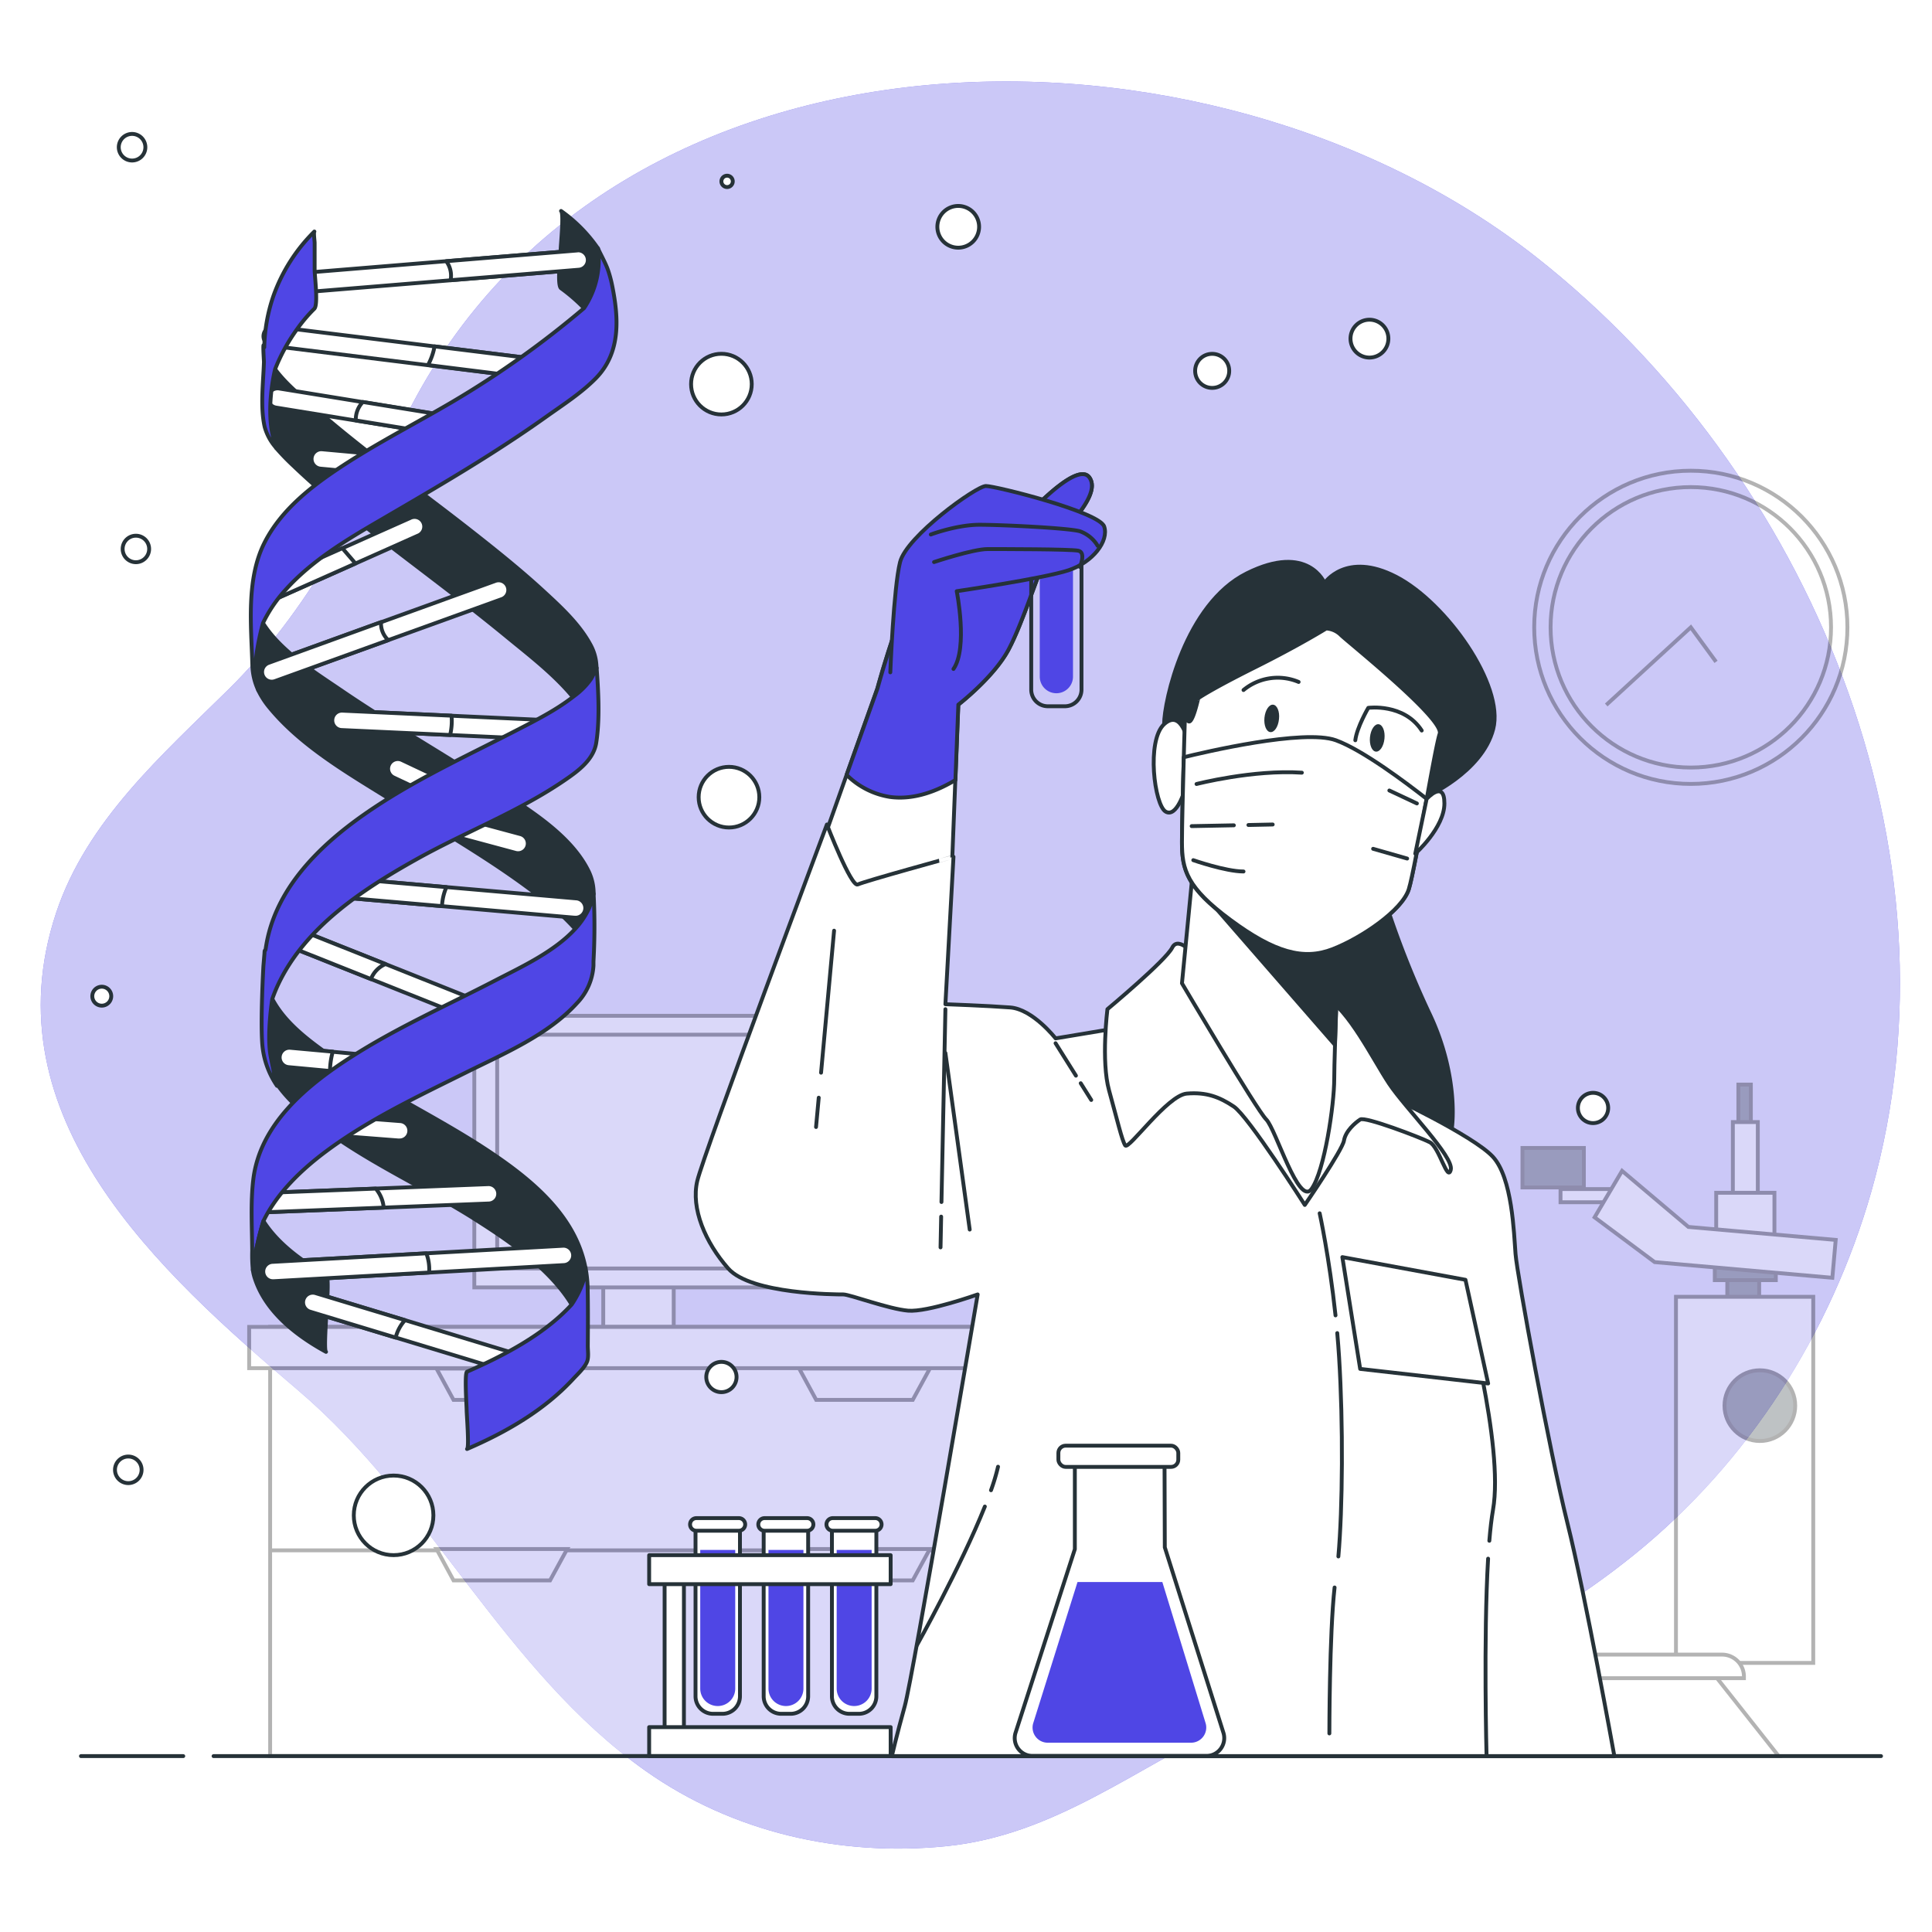 <svg class="animated" id="freepik_stories-dna" xmlns="http://www.w3.org/2000/svg" viewBox="0 0 500 500" version="1.1" xmlns:xlink="http://www.w3.org/1999/xlink" xmlns:svgjs="http://svgjs.com/svgjs"><style>svg#freepik_stories-dna:not(.animated) .animable {opacity: 0;}svg#freepik_stories-dna.animated #freepik--background-simple--inject-10 {animation: 1s 1 forwards cubic-bezier(.36,-0.01,.5,1.38) slideDown,1.5s Infinite  linear floating;animation-delay: 0s,1s;}svg#freepik_stories-dna.animated #freepik--Character--inject-10 {animation: 1s 1 forwards cubic-bezier(.36,-0.01,.5,1.38) fadeIn;animation-delay: 0s;}svg#freepik_stories-dna.animated #freepik--DNA--inject-10 {animation: 1s 1 forwards cubic-bezier(.36,-0.01,.5,1.38) slideLeft,1.5s Infinite  linear floating;animation-delay: 0s,1s;}            @keyframes slideDown {                0% {                    opacity: 0;                    transform: translateY(-30px);                }                100% {                    opacity: 1;                    transform: translateY(0);                }            }                    @keyframes floating {                0% {                    opacity: 1;                    transform: translateY(0px);                }                50% {                    transform: translateY(-10px);                }                100% {                    opacity: 1;                    transform: translateY(0px);                }            }                    @keyframes fadeIn {                0% {                    opacity: 0;                }                100% {                    opacity: 1;                }            }                    @keyframes slideLeft {                0% {                    opacity: 0;                    transform: translateX(-30px);                }                100% {                    opacity: 1;                    transform: translateX(0);                }            }        </style><g id="freepik--background-simple--inject-10" class="animable" style="transform-origin: 251.126px 249.75px;"><path d="M397.44,66.43C312.81-.07,158.85,1,105.42,107.06c-12.75,25.31-25.69,51-46.09,71.16-17.33,17.12-36.87,34.17-44.8,58-17.61,53,26.74,93.08,62.64,123.61,34.09,29,53.37,72.68,89.9,98.47,22.58,15.95,50.42,22.23,77.73,19.5,28-2.79,49-20.17,73.69-31.8,18.72-8.83,38.45-10.93,57.88-17,16.61-5.22,32.92-15.65,46.48-26.59,29.64-23.92,51-57.49,61.44-94C509.34,220.43,468.58,122.34,397.44,66.43Z" style="fill: #4F46E5; transform-origin: 251.126px 249.75px;" id="elvjo0bpvaxg8" class="animable"></path><g id="eluizl3q9re9"><path d="M397.44,66.43C312.81-.07,158.85,1,105.42,107.06c-12.75,25.31-25.69,51-46.09,71.16-17.33,17.12-36.87,34.17-44.8,58-17.61,53,26.74,93.08,62.64,123.61,34.09,29,53.37,72.68,89.9,98.47,22.58,15.95,50.42,22.23,77.73,19.5,28-2.79,49-20.17,73.69-31.8,18.72-8.83,38.45-10.93,57.88-17,16.61-5.22,32.92-15.65,46.48-26.59,29.64-23.92,51-57.49,61.44-94C509.34,220.43,468.58,122.34,397.44,66.43Z" style="fill: rgb(255, 255, 255); opacity: 0.7; transform-origin: 251.126px 249.75px;" class="animable" id="elhuvmide0f4b"></path></g></g><g id="freepik--Clock--inject-10" class="animable" style="transform-origin: 437.58px 162.35px;"><g id="eljt3z45vrbbm"><g style="opacity: 0.3; transform-origin: 437.58px 162.35px;" class="animable" id="elof01bg0z07"><g id="elala7k1ulwi"><circle cx="437.58" cy="162.35" r="40.53" style="fill: none; stroke: rgb(0, 0, 0); stroke-miterlimit: 10; transform-origin: 437.58px 162.35px; transform: rotate(-45deg);" class="animable" id="el8t75fzn45d7"></circle></g><g id="elyaz3fsr7eb"><circle cx="437.58" cy="162.35" r="36.29" style="fill: none; stroke: rgb(0, 0, 0); stroke-miterlimit: 10; transform-origin: 437.58px 162.35px; transform: rotate(-45deg);" class="animable" id="elcxrfs2aiwbc"></circle></g><polyline points="444.11 171.28 437.58 162.35 415.69 182.45" style="fill: none; stroke: rgb(0, 0, 0); stroke-miterlimit: 10; transform-origin: 429.9px 172.4px;" id="el2iuzqv5c5sb" class="animable"></polyline></g></g></g><g id="freepik--Device--inject-10" class="animable" style="transform-origin: 209.945px 358.67px;"><g id="elmjgbdjatwhc"><g style="opacity: 0.3; transform-origin: 209.945px 358.67px;" class="animable" id="elvdmcy3q1g2g"><rect x="156.12" y="290.02" width="18.24" height="55.61" style="fill: rgb(255, 255, 255); stroke: rgb(0, 0, 0); stroke-miterlimit: 10; transform-origin: 165.24px 317.825px;" id="elhgylxiwphhu" class="animable"></rect><rect x="122.75" y="262.89" width="84.97" height="70.29" style="fill: rgb(255, 255, 255); stroke: rgb(0, 0, 0); stroke-miterlimit: 10; transform-origin: 165.235px 298.035px;" id="el21fjpa4ko0y" class="animable"></rect><rect x="128.67" y="267.78" width="73.14" height="60.5" style="fill: rgb(255, 255, 255); stroke: rgb(0, 0, 0); stroke-miterlimit: 10; transform-origin: 165.24px 298.03px;" id="el06tbunwrw0bt" class="animable"></rect><rect x="69.91" y="343.4" width="280.08" height="111.05" style="fill: rgb(255, 255, 255); stroke: rgb(0, 0, 0); stroke-miterlimit: 10; transform-origin: 209.95px 398.925px;" id="elnqi8zjwfxq9" class="animable"></rect><line x1="69.82" y1="401.23" x2="348.74" y2="401.23" style="fill: rgb(255, 255, 255); stroke: rgb(0, 0, 0); stroke-miterlimit: 10; transform-origin: 209.28px 401.23px;" id="elkwis12yax5s" class="animable"></line><rect x="262.88" y="343.4" width="87.1" height="111.05" style="fill: rgb(255, 255, 255); stroke: rgb(0, 0, 0); stroke-miterlimit: 10; transform-origin: 306.43px 398.925px;" id="el2rtqk0i59cl" class="animable"></rect><rect x="64.48" y="343.4" width="290.93" height="10.68" style="fill: rgb(255, 255, 255); stroke: rgb(0, 0, 0); stroke-miterlimit: 10; transform-origin: 209.945px 348.74px;" id="ellh2tusxhmkm" class="animable"></rect><polygon points="206.83 354.18 211.23 362.29 236.22 362.29 240.64 354.18 206.83 354.18" style="fill: rgb(255, 255, 255); stroke: rgb(0, 0, 0); stroke-miterlimit: 10; transform-origin: 223.735px 358.235px;" id="elkmc8x422pw" class="animable"></polygon><polygon points="206.83 400.89 211.23 409 236.22 409 240.64 400.89 206.83 400.89" style="fill: rgb(255, 255, 255); stroke: rgb(0, 0, 0); stroke-miterlimit: 10; transform-origin: 223.735px 404.945px;" id="elqehvpg6qy1" class="animable"></polygon><polygon points="112.97 354.18 117.37 362.29 142.36 362.29 146.78 354.18 112.97 354.18" style="fill: rgb(255, 255, 255); stroke: rgb(0, 0, 0); stroke-miterlimit: 10; transform-origin: 129.875px 358.235px;" id="el03xkkws49kiv" class="animable"></polygon><polygon points="112.97 400.89 117.37 409 142.36 409 146.78 400.89 112.97 400.89" style="fill: rgb(255, 255, 255); stroke: rgb(0, 0, 0); stroke-miterlimit: 10; transform-origin: 129.875px 404.945px;" id="elp4ukg8t5yo9" class="animable"></polygon></g></g></g><g id="freepik--Microscope--inject-10" class="animable" style="transform-origin: 425.34px 367.585px;"><g id="ellsnc69xjvnc"><g style="opacity: 0.3; transform-origin: 425.34px 367.585px;" class="animable" id="eluhpj8363sn"><g id="el528oe9br1pe"><rect x="447.02" y="329.15" width="8.25" height="9.33" style="fill: rgb(38, 50, 56); stroke: rgb(0, 0, 0); stroke-miterlimit: 10; transform-origin: 451.145px 333.815px; transform: rotate(180deg);" class="animable" id="elc1r8hy73kgf"></rect></g><g id="elh8a3u1suo3p"><rect x="443.79" y="325.56" width="15.79" height="5.74" style="fill: rgb(38, 50, 56); stroke: rgb(0, 0, 0); stroke-miterlimit: 10; transform-origin: 451.685px 328.43px; transform: rotate(180deg);" class="animable" id="elmge39hcfe4b"></rect></g><g id="elp0w4ub8zpi"><rect x="433.74" y="335.61" width="35.53" height="94.75" style="fill: rgb(255, 255, 255); stroke: rgb(0, 0, 0); stroke-miterlimit: 10; transform-origin: 451.505px 382.985px; transform: rotate(180deg);" class="animable" id="elc7wgc7g28oe"></rect></g><circle cx="455.45" cy="363.78" r="9.15" style="fill: rgb(38, 50, 56); stroke: rgb(0, 0, 0); stroke-miterlimit: 10; transform-origin: 455.45px 363.78px;" id="elfl3spod4fjd" class="animable"></circle><polygon points="380.84 454.48 397.13 434.03 444.15 434.03 460.32 454.48 380.84 454.48" style="fill: rgb(255, 255, 255); stroke: rgb(0, 0, 0); stroke-miterlimit: 10; transform-origin: 420.58px 444.255px;" id="elkgcyf3hpfxs" class="animable"></polygon><g id="elsdxufw76hk"><path d="M381.26,428.21h64.4a5.67,5.67,0,0,1,5.67,5.67v.43a0,0,0,0,1,0,0H375.6a0,0,0,0,1,0,0v-.43A5.67,5.67,0,0,1,381.26,428.21Z" style="fill: rgb(255, 255, 255); stroke: rgb(0, 0, 0); stroke-miterlimit: 10; transform-origin: 413.465px 431.26px; transform: rotate(180deg);" class="animable" id="elu2cnxcx7mpk"></path></g><g id="elrrpu8ly24za"><rect x="403.86" y="307.73" width="17.03" height="3.41" style="fill: rgb(255, 255, 255); stroke: rgb(0, 0, 0); stroke-miterlimit: 10; transform-origin: 412.375px 309.435px; transform: rotate(-146.91deg);" class="animable" id="elawlku2cg5cc"></rect></g><g id="elzbbmblaazfh"><rect x="394.01" y="297.09" width="15.89" height="10.22" style="fill: rgb(38, 50, 56); stroke: rgb(0, 0, 0); stroke-miterlimit: 10; transform-origin: 401.955px 302.2px; transform: rotate(-146.785deg);" class="animable" id="el7d55i286byn"></rect></g><g id="elb2tk20l41e"><rect x="449.89" y="280.69" width="3.23" height="10.41" style="fill: rgb(38, 50, 56); stroke: rgb(0, 0, 0); stroke-miterlimit: 10; transform-origin: 451.505px 285.895px; transform: rotate(180deg);" class="animable" id="el4gsy4qnleok"></rect></g><g id="elvbwkrvl7njf"><rect x="448.46" y="290.39" width="6.46" height="20.46" style="fill: rgb(255, 255, 255); stroke: rgb(0, 0, 0); stroke-miterlimit: 10; transform-origin: 451.69px 300.62px; transform: rotate(180deg);" class="animable" id="els2h710mfpr9"></rect></g><g id="elsn58q5g4z6"><rect x="444.15" y="308.69" width="15.07" height="11.84" style="fill: rgb(255, 255, 255); stroke: rgb(0, 0, 0); stroke-miterlimit: 10; transform-origin: 451.685px 314.61px; transform: rotate(180deg);" class="animable" id="elaadc3emsymt"></rect></g><polygon points="419.79 303.02 436.96 317.53 475.08 320.89 474.21 330.69 428.22 326.63 412.68 315.04 419.79 303.02" style="fill: rgb(255, 255, 255); stroke: rgb(0, 0, 0); stroke-miterlimit: 10; transform-origin: 443.88px 316.855px;" id="ele9og5aeqwy5" class="animable"></polygon></g></g></g><g id="freepik--Circles--inject-10" class="animable" style="transform-origin: 220.045px 219.581px;"><circle cx="186.7" cy="99.41" r="7.85" style="fill: rgb(255, 255, 255); stroke: rgb(38, 50, 56); stroke-linecap: round; stroke-linejoin: round; transform-origin: 186.7px 99.41px;" id="elzgdez3dy85" class="animable"></circle><path d="M253.39,58.71A5.4,5.4,0,1,0,248,64.1,5.4,5.4,0,0,0,253.39,58.71Z" style="fill: rgb(255, 255, 255); stroke: rgb(38, 50, 56); stroke-linecap: round; stroke-linejoin: round; transform-origin: 247.99px 58.7px;" id="el63y0u7igk0d" class="animable"></path><path d="M189.64,46.94a1.47,1.47,0,1,0-1.47,1.47A1.47,1.47,0,0,0,189.64,46.94Z" style="fill: rgb(255, 255, 255); stroke: rgb(38, 50, 56); stroke-linecap: round; stroke-linejoin: round; transform-origin: 188.17px 46.94px;" id="elu5dyjjmngf" class="animable"></path><path d="M37.62,38.11a3.44,3.44,0,1,0-3.43,3.43A3.43,3.43,0,0,0,37.62,38.11Z" style="fill: rgb(255, 255, 255); stroke: rgb(38, 50, 56); stroke-linecap: round; stroke-linejoin: round; transform-origin: 34.18px 38.1px;" id="elgki1tvjucr" class="animable"></path><circle cx="35.17" cy="142.07" r="3.43" style="fill: rgb(255, 255, 255); stroke: rgb(38, 50, 56); stroke-linecap: round; stroke-linejoin: round; transform-origin: 35.17px 142.07px;" id="el3pihi7f8ty3" class="animable"></circle><circle cx="188.66" cy="206.31" r="7.85" style="fill: rgb(255, 255, 255); stroke: rgb(38, 50, 56); stroke-linecap: round; stroke-linejoin: round; transform-origin: 188.66px 206.31px;" id="elohh512q298" class="animable"></circle><path d="M36.64,380.4a3.44,3.44,0,1,0-3.43,3.43A3.43,3.43,0,0,0,36.64,380.4Z" style="fill: rgb(255, 255, 255); stroke: rgb(38, 50, 56); stroke-linecap: round; stroke-linejoin: round; transform-origin: 33.2px 380.39px;" id="el5nz72y4kigu" class="animable"></path><g id="el9o0qgou0rsi"><circle cx="101.86" cy="392.17" r="10.3" style="fill: rgb(255, 255, 255); stroke: rgb(38, 50, 56); stroke-linecap: round; stroke-linejoin: round; transform-origin: 101.86px 392.17px; transform: rotate(-12.84deg);" class="animable" id="el7izx2kh257"></circle></g><circle cx="186.7" cy="356.37" r="3.92" style="fill: rgb(255, 255, 255); stroke: rgb(38, 50, 56); stroke-linecap: round; stroke-linejoin: round; transform-origin: 186.7px 356.37px;" id="elojgyqw1kevn" class="animable"></circle><path d="M28.79,257.8a2.45,2.45,0,1,0-2.45,2.46A2.45,2.45,0,0,0,28.79,257.8Z" style="fill: rgb(255, 255, 255); stroke: rgb(38, 50, 56); stroke-linecap: round; stroke-linejoin: round; transform-origin: 26.34px 257.81px;" id="elrkl7qcpy3k" class="animable"></path><path d="M359.31,87.64a4.9,4.9,0,1,0-4.9,4.9A4.9,4.9,0,0,0,359.31,87.64Z" style="fill: rgb(255, 255, 255); stroke: rgb(38, 50, 56); stroke-linecap: round; stroke-linejoin: round; transform-origin: 354.41px 87.64px;" id="elowplipge6kp" class="animable"></path><circle cx="313.71" cy="95.98" r="4.41" style="fill: rgb(255, 255, 255); stroke: rgb(38, 50, 56); stroke-linecap: round; stroke-linejoin: round; transform-origin: 313.71px 95.98px;" id="elodx1g2id4s" class="animable"></circle><circle cx="412.28" cy="286.74" r="3.92" style="fill: rgb(255, 255, 255); stroke: rgb(38, 50, 56); stroke-linecap: round; stroke-linejoin: round; transform-origin: 412.28px 286.74px;" id="elitqkzmd1r5n" class="animable"></circle></g><g id="freepik--Character--inject-10" class="animable" style="transform-origin: 298.925px 288.609px;"><path d="M213.64,215.9l13.42-37.74s7.54-28.09,15.09-36.9S264,135.39,264,135.39s14.67-16.77,18-11.74-8.39,14.68-10.91,19.71S264.79,161,261,168.1s-13,14.26-13,14.26l-1.67,42.76-30.19,11.75Z" style="fill: rgb(255, 255, 255); stroke: rgb(38, 50, 56); stroke-linecap: round; stroke-linejoin: round; transform-origin: 248.115px 179.789px;" id="elaiv6vk5s25e" class="animable"></path><path d="M264,135.39s-14.26-2.93-21.81,5.87-15.09,36.9-15.09,36.9l-8,22.37a20.38,20.38,0,0,0,11.31,5.73c6.28.83,12.34-1.67,16.85-4.39l.76-19.51s9.23-7.13,13-14.26,7.55-19.71,10.06-24.74,14.26-14.68,10.91-19.71S264,135.39,264,135.39Z" style="fill: #4F46E5; stroke: rgb(38, 50, 56); stroke-linecap: round; stroke-linejoin: round; transform-origin: 250.843px 164.565px;" id="elwfkyiqp36jm" class="animable"></path><path d="M266.89,139.17h13a0,0,0,0,1,0,0v39.31a4.3,4.3,0,0,1-4.3,4.3h-4.41a4.3,4.3,0,0,1-4.3-4.3V139.17A0,0,0,0,1,266.89,139.17Z" style="fill: none; stroke: rgb(38, 50, 56); stroke-linecap: round; stroke-linejoin: round; transform-origin: 273.385px 160.975px;" id="elih4d9hjt45a" class="animable"></path><path d="M273.39,179.41h0a4.3,4.3,0,0,1-4.3-4.3V143.43h8.6v31.68A4.3,4.3,0,0,1,273.39,179.41Z" style="fill: #4F46E5; transform-origin: 273.39px 161.42px;" id="elbr3owiv2k9t" class="animable"></path><path d="M230.41,174s.84-21.8,2.52-28.51,19.71-19.71,22.22-19.71,29.35,6.71,30.61,10.48-2.94,9.23-9.22,11.32S247.6,153,247.6,153s2.94,14.68-.84,20.13" style="fill: #4F46E5; stroke: rgb(38, 50, 56); stroke-linecap: round; stroke-linejoin: round; transform-origin: 258.197px 149.89px;" id="eloezcqb9xl8g" class="animable"></path><path d="M279.47,146.71s1.68-3.77-.42-4.19-19.71-.42-23.48-.42-13.84,3.36-13.84,3.36" style="fill: none; stroke: rgb(38, 50, 56); stroke-linecap: round; stroke-linejoin: round; transform-origin: 260.918px 144.405px;" id="elumnz89hszv" class="animable"></path><path d="M284.08,141.26a8.83,8.83,0,0,0-4.61-3.77c-2.93-.84-20.13-1.68-26-1.68s-12.58,2.52-12.58,2.52" style="fill: none; stroke: rgb(38, 50, 56); stroke-linecap: round; stroke-linejoin: round; transform-origin: 262.485px 138.535px;" id="el7ty3s7eiz2p" class="animable"></path><path d="M358.3,232.67A240.54,240.54,0,0,0,370,262.44c7.55,15.94,6.71,31.45,4.19,34.81s-11.32,4.19-11.32,4.19-22.22-10.9-26.83-22.23,1.67-41.51,8.38-44A44.66,44.66,0,0,1,358.3,232.67Z" style="fill: rgb(38, 50, 56); stroke: rgb(38, 50, 56); stroke-linecap: round; stroke-linejoin: round; transform-origin: 355.219px 267.055px;" id="elf0ym1ivpu6b" class="animable"></path><path d="M290.79,265.8l-17.61,2.93s-5.87-7.55-11.74-8-16.77-.84-16.77-.84l2.09-38.16S223.7,228.06,222,228.9s-8-15.52-8-15.52-31.87,85.12-33.55,92.25,2.1,15.93,8,22.64S216.57,335,218.25,335s11.74,3.78,16.77,4.2,18-4.2,18-4.2-16.77,99-18.86,106.51-3.36,13-3.36,13h187s-7.55-41.93-12.16-60.38-13-64.15-13.42-69.6-.84-19.71-5.87-25.16S359.14,283.41,357.88,283,313,263.7,313,263.7Z" style="fill: rgb(255, 255, 255); stroke: rgb(38, 50, 56); stroke-linecap: round; stroke-linejoin: round; transform-origin: 298.925px 333.945px;" id="el2vwdj3clqmr" class="animable"></path><line x1="243.57" y1="314.86" x2="243.41" y2="322.82" style="fill: none; stroke: rgb(38, 50, 56); stroke-linecap: round; stroke-linejoin: round; transform-origin: 243.49px 318.84px;" id="elnoqjw282ue" class="animable"></line><line x1="244.67" y1="261.18" x2="243.65" y2="311.08" style="fill: none; stroke: rgb(38, 50, 56); stroke-linecap: round; stroke-linejoin: round; transform-origin: 244.16px 286.13px;" id="el5atjon8jzad" class="animable"></line><line x1="244.67" y1="272.51" x2="250.96" y2="318.21" style="fill: none; stroke: rgb(38, 50, 56); stroke-linecap: round; stroke-linejoin: round; transform-origin: 247.815px 295.36px;" id="el52d43l6c8u7" class="animable"></line><line x1="211.89" y1="284.08" x2="211.19" y2="291.67" style="fill: none; stroke: rgb(38, 50, 56); stroke-linecap: round; stroke-linejoin: round; transform-origin: 211.54px 287.875px;" id="el6hfan2roktn" class="animable"></line><line x1="215.86" y1="240.86" x2="212.49" y2="277.61" style="fill: none; stroke: rgb(38, 50, 56); stroke-linecap: round; stroke-linejoin: round; transform-origin: 214.175px 259.235px;" id="elsi41nbzjtyc" class="animable"></line><line x1="279.69" y1="280.34" x2="282.41" y2="284.67" style="fill: none; stroke: rgb(38, 50, 56); stroke-linecap: round; stroke-linejoin: round; transform-origin: 281.05px 282.505px;" id="elepdqx70t6s" class="animable"></line><line x1="273.18" y1="269.99" x2="278.45" y2="278.38" style="fill: none; stroke: rgb(38, 50, 56); stroke-linecap: round; stroke-linejoin: round; transform-origin: 275.815px 274.185px;" id="el7fw2aucpm9w" class="animable"></line><path d="M345.39,410.84c-1.35,12-1.35,37.77-1.35,37.77" style="fill: none; stroke: rgb(38, 50, 56); stroke-linecap: round; stroke-linejoin: round; transform-origin: 344.715px 429.725px;" id="elala6jsutxr" class="animable"></path><path d="M346.08,345c.18,2.07.35,4.18.48,6.33,1.07,17.18.92,39-.19,51.48" style="fill: none; stroke: rgb(38, 50, 56); stroke-linecap: round; stroke-linejoin: round; transform-origin: 346.684px 373.905px;" id="el2dajk8e9nh9" class="animable"></path><path d="M341.53,314s2.49,11.36,4.1,26.42" style="fill: none; stroke: rgb(38, 50, 56); stroke-linecap: round; stroke-linejoin: round; transform-origin: 343.58px 327.21px;" id="elmd3tee79fia" class="animable"></path><path d="M385.12,403.38c-1.22,20.62-.4,51.1-.4,51.1" style="fill: none; stroke: rgb(38, 50, 56); stroke-linecap: round; stroke-linejoin: round; transform-origin: 384.785px 428.93px;" id="eltpkb31l0a4f" class="animable"></path><path d="M378.85,336.24s10.48,37.74,7.54,54.51c-.38,2.2-.7,4.92-.95,8" style="fill: none; stroke: rgb(38, 50, 56); stroke-linecap: round; stroke-linejoin: round; transform-origin: 382.88px 367.495px;" id="el34caheevonz" class="animable"></path><path d="M256.47,385.67a53.48,53.48,0,0,0,1.82-6.08" style="fill: none; stroke: rgb(38, 50, 56); stroke-linecap: round; stroke-linejoin: round; transform-origin: 257.38px 382.63px;" id="elygrsic9efbt" class="animable"></path><path d="M237.3,425.78s11.37-20.36,17.58-35.89" style="fill: none; stroke: rgb(38, 50, 56); stroke-linecap: round; stroke-linejoin: round; transform-origin: 246.09px 407.835px;" id="elf877mr4xq25" class="animable"></path><path d="M309.66,247.77s-4.61-5.87-6.29-2.52-16.77,15.93-16.77,15.93-1.68,13.42.42,21,3.35,13,4.19,14.26,10.9-13,15.93-13.42,8.39.84,12.16,3.35,18.38,25.47,18.38,25.47,9.72-14.15,10.14-16.66,2.93-4.61,4.19-5.45,15.51,4.61,18,5.87,4.61,10.48,5.45,7.13-11.74-15.94-15.93-22.23-10.48-19.29-16.77-22.64S309.66,247.77,309.66,247.77Z" style="fill: rgb(255, 255, 255); stroke: rgb(38, 50, 56); stroke-linecap: round; stroke-linejoin: round; transform-origin: 330.732px 278.028px;" id="el313wzwooe4v" class="animable"></path><path d="M308.82,224.29l-2.93,30.19s19.28,32.7,21.8,35.22,8.39,22.64,11.74,18,5.87-21.81,5.87-28.52,1.26-38.15,1.26-38.15-18-1.68-24.32-5.45S308.82,224.29,308.82,224.29Z" style="fill: rgb(255, 255, 255); stroke: rgb(38, 50, 56); stroke-linecap: round; stroke-linejoin: round; transform-origin: 326.225px 266.341px;" id="el4kh2hinng17" class="animable"></path><path d="M308.82,224.29l-.35,3.64,37,42.47c.35-11.67,1.06-29.34,1.06-29.34s-18-1.68-24.32-5.45S308.82,224.29,308.82,224.29Z" style="fill: rgb(38, 50, 56); stroke: rgb(38, 50, 56); stroke-linecap: round; stroke-linejoin: round; transform-origin: 327.5px 247.345px;" id="elasfyoyuqaym" class="animable"></path><polygon points="347.4 325.34 352.01 354.27 385.13 358.04 379.26 331.21 347.4 325.34" style="fill: rgb(255, 255, 255); stroke: rgb(38, 50, 56); stroke-linecap: round; stroke-linejoin: round; transform-origin: 366.265px 341.69px;" id="elvnv4hecnk9c" class="animable"></polygon><path d="M342.79,150.91s-4.2-10.48-20.13-2.52-21.39,33.13-21.39,39S299.18,200,303,200s8.39-10.91,11.32-15.1,26.42-15.09,31.45-14.67,22.64,22.64,22.64,22.64l.42,13.42s14.68-6.29,17.61-17.61-12.16-32.71-25.16-39.42S342.79,150.91,342.79,150.91Z" style="fill: rgb(38, 50, 56); stroke: rgb(38, 50, 56); stroke-linecap: round; stroke-linejoin: round; transform-origin: 343.754px 175.848px;" id="elkbrcojlmvoi" class="animable"></path><path d="M307.56,192.42s-1.67-9.23-6.29-5-2.51,21,.42,22.64,5-5.87,5-5.87Z" style="fill: rgb(255, 255, 255); stroke: rgb(38, 50, 56); stroke-linecap: round; stroke-linejoin: round; transform-origin: 303.066px 198.302px;" id="ely2cwi7fvvm" class="animable"></path><path d="M306.73,183.19s-.84,27.68-.84,34.81,1.25,11.74,12.58,20.12,18.86,10.49,26.41,7.55,18-10.06,19.71-15.51,6.71-36.48,8-40.26S348.66,166,347,164.33a5.83,5.83,0,0,0-3.78-1.68s-6.7,4.19-18.44,10.06-14.68,8-14.68,8S307.56,192.42,306.73,183.19Z" style="fill: rgb(255, 255, 255); stroke: rgb(38, 50, 56); stroke-linecap: round; stroke-linejoin: round; transform-origin: 339.264px 204.788px;" id="el1a2nfiwvjtm" class="animable"></path><path d="M331,186.11c-.2,2-1.2,3.46-2.24,3.36s-1.72-1.78-1.52-3.74,1.2-3.46,2.24-3.36S331.23,184.15,331,186.11Z" style="fill: rgb(38, 50, 56); transform-origin: 329.124px 185.92px;" id="el9ari2trogt" class="animable"></path><path d="M358.3,191.16c-.2,2-1.2,3.46-2.23,3.36s-1.72-1.78-1.52-3.74,1.19-3.46,2.23-3.35S358.5,189.2,358.3,191.16Z" style="fill: rgb(38, 50, 56); transform-origin: 356.425px 190.975px;" id="elgtpqmz26g28" class="animable"></path><path d="M321.82,178.58a13.89,13.89,0,0,1,14.26-2.09" style="fill: none; stroke: rgb(38, 50, 56); stroke-linecap: round; stroke-linejoin: round; transform-origin: 328.95px 176.987px;" id="el6a3cwn0twh5" class="animable"></path><path d="M367.94,189.06c-4.61-7.12-13.83-5.87-13.83-5.87s-2.94,5-3.36,8.39" style="fill: none; stroke: rgb(38, 50, 56); stroke-linecap: round; stroke-linejoin: round; transform-origin: 359.345px 187.343px;" id="elmp0u27wpgc8" class="animable"></path><path d="M345.72,191.58c-8.3-3-34.25,3.13-39.36,4.39-.23,8.26-.47,18.16-.47,22,0,7.12,1.25,11.74,12.58,20.12s18.86,10.49,26.41,7.55,18-10.06,19.71-15.51c.92-3,2.86-13.72,4.62-23.4C364.19,202.8,352.76,194.14,345.72,191.58Z" style="fill: rgb(255, 255, 255); stroke: rgb(38, 50, 56); stroke-linecap: round; stroke-linejoin: round; transform-origin: 337.55px 218.829px;" id="elr9crbznatc" class="animable"></path><path d="M309.66,202.9s14.68-3.77,27.26-2.93" style="fill: none; stroke: rgb(38, 50, 56); stroke-linecap: round; stroke-linejoin: round; transform-origin: 323.29px 201.374px;" id="eljbf3aokypn" class="animable"></path><line x1="323.09" y1="213.51" x2="329.37" y2="213.38" style="fill: none; stroke: rgb(38, 50, 56); stroke-linecap: round; stroke-linejoin: round; transform-origin: 326.23px 213.445px;" id="el8e61dkr62l8" class="animable"></line><line x1="308.4" y1="213.8" x2="319.32" y2="213.59" style="fill: none; stroke: rgb(38, 50, 56); stroke-linecap: round; stroke-linejoin: round; transform-origin: 313.86px 213.695px;" id="ellfv6ahxuau" class="animable"></line><line x1="364.17" y1="222.19" x2="355.36" y2="219.67" style="fill: none; stroke: rgb(38, 50, 56); stroke-linecap: round; stroke-linejoin: round; transform-origin: 359.765px 220.93px;" id="elmhcahfkgmt" class="animable"></line><line x1="359.56" y1="204.58" x2="366.69" y2="207.93" style="fill: none; stroke: rgb(38, 50, 56); stroke-linecap: round; stroke-linejoin: round; transform-origin: 363.125px 206.255px;" id="eljlnpla9qdwf" class="animable"></line><path d="M308.82,222.61s8.39,2.93,13,2.93" style="fill: none; stroke: rgb(38, 50, 56); stroke-linecap: round; stroke-linejoin: round; transform-origin: 315.32px 224.075px;" id="el2igr1fqjmg5" class="animable"></path><path d="M369.21,206.76s4.6-5.12,4.6,1.17-7.54,13-7.54,13Z" style="fill: rgb(255, 255, 255); stroke: rgb(38, 50, 56); stroke-linecap: round; stroke-linejoin: round; transform-origin: 370.04px 212.863px;" id="el5dz0ol9khty" class="animable"></path></g><g id="freepik--DNA--inject-10" class="animable" style="transform-origin: 112.232px 214.8px;"><path d="M128,265.94a2.56,2.56,0,0,1-.93-.18L74.71,244.9a2.5,2.5,0,0,1,1.85-4.65l52.35,20.87a2.5,2.5,0,0,1-.92,4.82Z" style="fill: rgb(255, 255, 255); stroke: rgb(38, 50, 56); stroke-linecap: round; stroke-linejoin: round; transform-origin: 101.809px 253.008px;" id="elhbbp6wi9doo" class="animable"></path><path d="M76.56,240.25a2.5,2.5,0,0,0-1.85,4.65L96,253.38a6.94,6.94,0,0,1,3.77-3.88Z" style="fill: rgb(255, 255, 255); stroke: rgb(38, 50, 56); stroke-linecap: round; stroke-linejoin: round; transform-origin: 86.454px 246.728px;" id="elh4jwgm1y03w" class="animable"></path><path d="M151.15,79.75a22.35,22.35,0,0,0,3.61-15.47,38.58,38.58,0,0,0-9.56-9.68c.77.56-.1,8.81-.1,10,0,1.38-1,9.16.1,10A45.16,45.16,0,0,1,151.15,79.75Z" style="fill: rgb(38, 50, 56); stroke: rgb(38, 50, 56); stroke-linecap: round; stroke-linejoin: round; transform-origin: 149.822px 67.175px;" id="ellolwk1t7u0c" class="animable"></path><path d="M152.3,225.41c-4.88-9.95-17-16.84-25.88-22.64-12.62-8.23-25.75-15.67-38.19-24.17-6.44-4.4-15.57-10-20.17-17.35,0,0-2.79,9.71-1.76,14.85.17.85.36,1.72.55,2.56a21.51,21.51,0,0,0,2.88,4.46c8.34,10.16,20.8,17.23,31.79,24.1,12.7,7.93,25.86,15.36,37.73,24.52a64,64,0,0,1,9.6,8.66A20.41,20.41,0,0,0,152.5,235a21.58,21.58,0,0,0,.91-2.93c.08-.26.15-.47.22-.64s0-.52,0-.77A13.24,13.24,0,0,0,152.3,225.41Z" style="fill: rgb(38, 50, 56); stroke: rgb(38, 50, 56); stroke-linecap: round; stroke-linejoin: round; transform-origin: 109.866px 200.825px;" id="eljf2vqxb4jc" class="animable"></path><path d="M148.86,237.49h-.22l-61.08-5.31a2.5,2.5,0,0,1,.43-5l61.08,5.32a2.5,2.5,0,0,1-.21,5Z" style="fill: rgb(255, 255, 255); stroke: rgb(38, 50, 56); stroke-linecap: round; stroke-linejoin: round; transform-origin: 118.365px 232.336px;" id="elvhu2irytam" class="animable"></path><path d="M88,227.18a2.5,2.5,0,0,0-.43,5l26.82,2.33a13.76,13.76,0,0,1,1.14-4.92Z" style="fill: rgb(255, 255, 255); stroke: rgb(38, 50, 56); stroke-linecap: round; stroke-linejoin: round; transform-origin: 100.403px 230.84px;" id="elb52whpiu4x" class="animable"></path><path d="M134.06,220.8a2.43,2.43,0,0,1-.65-.09l-19.73-5.31a2.5,2.5,0,0,1,1.3-4.83l19.73,5.31a2.5,2.5,0,0,1-.65,4.92Z" style="fill: rgb(255, 255, 255); stroke: rgb(38, 50, 56); stroke-linecap: round; stroke-linejoin: round; transform-origin: 124.206px 215.642px;" id="elqjomzh47cxb" class="animable"></path><path d="M116.61,207.9a2.53,2.53,0,0,1-1.07-.24l-13.66-6.45a2.5,2.5,0,1,1,2.14-4.52l13.66,6.45a2.5,2.5,0,0,1-1.07,4.76Z" style="fill: rgb(255, 255, 255); stroke: rgb(38, 50, 56); stroke-linecap: round; stroke-linejoin: round; transform-origin: 109.78px 202.175px;" id="eltngik6n4x9o" class="animable"></path><path d="M147.94,337.61s3.57-5.06,3.57-9.37a.86.86,0,0,1,0-.16c-2.5-12.85-12.82-21.87-23.62-29.22-14.31-9.74-30.29-16.83-44.33-27-5-3.6-10.19-7.82-13.1-13.36-.1-.17-.19-.35-.28-.53a26.48,26.48,0,0,1-1.33-3.54c-.19-.59-.16-1.25-.34-1.83-.09-.26-.16,1-.22,2.89s-.08,4.23-.09,6.46c-.12,4-.28,8.08.51,11.88,1.14,5.49,5.12,9.95,9.21,13.57,12.91,11.43,29.44,18.46,44,27.52C130.67,320.44,142,327.87,147.94,337.61Z" style="fill: rgb(38, 50, 56); stroke: rgb(38, 50, 56); stroke-linecap: round; stroke-linejoin: round; transform-origin: 109.805px 295.088px;" id="eln8mx3edl5z8" class="animable"></path><path d="M103.33,295.15h-.19L88.34,294a2.5,2.5,0,1,1,.39-5l14.79,1.14a2.5,2.5,0,0,1-.19,5Z" style="fill: rgb(255, 255, 255); stroke: rgb(38, 50, 56); stroke-linecap: round; stroke-linejoin: round; transform-origin: 95.976px 292.071px;" id="elq0j84c36sft" class="animable"></path><path d="M95.37,278.08h-.24l-20.48-1.9a2.5,2.5,0,1,1,.46-5l20.48,1.9a2.5,2.5,0,0,1-.22,5Z" style="fill: rgb(255, 255, 255); stroke: rgb(38, 50, 56); stroke-linecap: round; stroke-linejoin: round; transform-origin: 85.173px 274.626px;" id="el3pa8tyd87cp" class="animable"></path><path d="M154.35,172.06a12.61,12.61,0,0,0-1.61-5.34c-2.88-5.28-7.63-9.65-12-13.67-6.22-5.73-12.84-11-19.5-16.22-13.63-10.66-27.85-20.68-40.83-32.14C77.29,102,73.73,99,71.17,95.51c0,0-2.82,11-.08,19.24.14.41.26.8.37,1.19a59.7,59.7,0,0,0,4.38,4.54,194.06,194.06,0,0,0,15.09,13c13.26,10.54,27,20.45,40.09,31.21,5.68,4.68,12.3,9.71,17.26,15.72.16-.11.31-.23.46-.35a18.6,18.6,0,0,0,4.23-4.31,18.32,18.32,0,0,0,1.07-2.18,4.9,4.9,0,0,1,.37-.67Z" style="fill: rgb(38, 50, 56); stroke: rgb(38, 50, 56); stroke-linecap: round; stroke-linejoin: round; transform-origin: 112.151px 137.96px;" id="eljv97y43v1th" class="animable"></path><path d="M68.81,155.92a2.5,2.5,0,0,1-1-4.78l38.32-17.07a2.5,2.5,0,1,1,2,4.57L69.83,155.71A2.66,2.66,0,0,1,68.81,155.92Z" style="fill: rgb(255, 255, 255); stroke: rgb(38, 50, 56); stroke-linecap: round; stroke-linejoin: round; transform-origin: 88.06px 144.854px;" id="ellvilqu4m" class="animable"></path><path d="M88.6,141.87l-20.81,9.27a2.5,2.5,0,0,0,1,4.78,2.66,2.66,0,0,0,1-.21L92,145.82Z" style="fill: rgb(255, 255, 255); stroke: rgb(38, 50, 56); stroke-linecap: round; stroke-linejoin: round; transform-origin: 79.158px 148.895px;" id="elf55i5vu80ov" class="animable"></path><path d="M146.2,191.58h-.12l-57.66-2.65a2.5,2.5,0,0,1,.23-5l57.66,2.66a2.5,2.5,0,0,1-.11,5Z" style="fill: rgb(255, 255, 255); stroke: rgb(38, 50, 56); stroke-linecap: round; stroke-linejoin: round; transform-origin: 117.394px 187.759px;" id="eldytwx11yhvr" class="animable"></path><path d="M86,186.31a2.5,2.5,0,0,0,2.38,2.62l28.11,1.29a15.58,15.58,0,0,0,.37-5l-28.25-1.3A2.5,2.5,0,0,0,86,186.31Z" style="fill: rgb(255, 255, 255); stroke: rgb(38, 50, 56); stroke-linecap: round; stroke-linejoin: round; transform-origin: 101.458px 187.069px;" id="el4wawqn6wmom" class="animable"></path><path d="M154.41,172.86a4.9,4.9,0,0,0-.37.67,18.32,18.32,0,0,1-1.07,2.18,18.6,18.6,0,0,1-4.23,4.31c-.15.12-.3.24-.46.35-4.41,3.42-9.51,6-14.45,8.55-13.35,6.89-27.1,13.14-39.46,21.77-11.9,8.31-23.3,19.53-25.56,34.52-.23,1.55-.3,0-.37,1.59L68.17,250s-.81,14.29-.27,20.49A22.29,22.29,0,0,0,71.68,281s-.54-1.89-1.62-7.55.41-14.94.41-14.94a39.75,39.75,0,0,1,1.62-3.94c7-14.65,21.67-24.33,35.36-32,12.8-7.21,27-12.55,39.08-20.92,3.32-2.29,7.09-5.15,7.77-9.39.07-.44.13-.89.19-1.34C155.2,185.18,154.84,178.57,154.41,172.86Z" style="fill: #4F46E5; stroke: rgb(38, 50, 56); stroke-linecap: round; stroke-linejoin: round; transform-origin: 111.304px 226.93px;" id="elomv9jpba1mh" class="animable"></path><path d="M68.43,313.74a2.5,2.5,0,0,1-.1-5l58-2.28a2.5,2.5,0,1,1,.2,5l-58,2.28Z" style="fill: rgb(255, 255, 255); stroke: rgb(38, 50, 56); stroke-linecap: round; stroke-linejoin: round; transform-origin: 97.408px 310.099px;" id="el9eoq12ob0st" class="animable"></path><path d="M97.24,307.61l-28.91,1.13a2.5,2.5,0,0,0,.1,5h.1l30.77-1.21A8.79,8.79,0,0,0,97.24,307.61Z" style="fill: rgb(255, 255, 255); stroke: rgb(38, 50, 56); stroke-linecap: round; stroke-linejoin: round; transform-origin: 82.592px 310.675px;" id="eluwal449ka1p" class="animable"></path><path d="M153.63,231.38c-.07.17-.14.38-.22.64a21.58,21.58,0,0,1-.91,2.93,20.41,20.41,0,0,1-3.65,5.45c-5.42,5.94-14.11,9.93-20.59,13.29-12.59,6.54-25.63,12.29-37.6,20-11.35,7.28-23.41,17.29-25.11,31.57-.72,6-.32,12.34-.28,18.4a38.16,38.16,0,0,0,.17,5.05A77.91,77.91,0,0,1,68.18,316c3.51-7.25,9.87-13.31,16.16-18,11.14-8.31,23.87-14.27,36.26-20.44,9.78-4.87,21.24-9.7,28.72-17.95a15.24,15.24,0,0,0,4.27-9.73c0-.36,0-.71,0-1.07A163.64,163.64,0,0,0,153.63,231.38Z" style="fill: #4F46E5; stroke: rgb(38, 50, 56); stroke-linecap: round; stroke-linejoin: round; transform-origin: 109.483px 280.045px;" id="elnvqtjuw4h5d" class="animable"></path><path d="M65.87,330.61c2.76,8.81,10.73,15,18.5,19.25-.59-.32.1-9,.1-10s.85-9.48-.1-10C78.68,326.77,72,322.06,68.18,316a77.91,77.91,0,0,0-2.74,12.67A11.26,11.26,0,0,0,65.87,330.61Z" style="fill: rgb(38, 50, 56); stroke: rgb(38, 50, 56); stroke-linecap: round; stroke-linejoin: round; transform-origin: 75.13px 332.93px;" id="elq45u0qyvkqd" class="animable"></path><path d="M82.9,121.28l10.76,1a19.1,19.1,0,0,1,.72-5l-11-1a2.5,2.5,0,1,0-.46,5Z" style="fill: rgb(255, 255, 255); stroke: rgb(38, 50, 56); stroke-linecap: round; stroke-linejoin: round; transform-origin: 87.509px 119.275px;" id="el88hhm5f5tp3" class="animable"></path><path d="M147.34,99,147,99,70.4,89.52a2.5,2.5,0,1,1,.61-5L147.64,94a2.5,2.5,0,0,1-.3,5Z" style="fill: rgb(255, 255, 255); stroke: rgb(38, 50, 56); stroke-linecap: round; stroke-linejoin: round; transform-origin: 109.09px 91.753px;" id="ele7780mu2yt" class="animable"></path><path d="M147.64,94l-35.18-4.36a16.27,16.27,0,0,1-1.69,4.83L147,99l.31,0a2.5,2.5,0,0,0,.3-5Z" style="fill: rgb(255, 255, 255); stroke: rgb(38, 50, 56); stroke-linecap: round; stroke-linejoin: round; transform-origin: 130.367px 94.322px;" id="elolllalbdj4" class="animable"></path><path d="M75.63,75.88a2.5,2.5,0,0,1-.2-5l74-6.07a2.5,2.5,0,0,1,.41,5l-74,6.07Z" style="fill: rgb(255, 255, 255); stroke: rgb(38, 50, 56); stroke-linecap: round; stroke-linejoin: round; transform-origin: 112.585px 70.342px;" id="elhka864zupxm" class="animable"></path><path d="M149.41,64.82,115.49,67.6a6.32,6.32,0,0,1,1.13,4.92l33.2-2.72a2.5,2.5,0,0,0-.41-5Z" style="fill: rgb(255, 255, 255); stroke: rgb(38, 50, 56); stroke-linecap: round; stroke-linejoin: round; transform-origin: 133.806px 68.656px;" id="el76kxy9zbt7q" class="animable"></path><path d="M118.51,113.06a1.9,1.9,0,0,1-.41,0l-46.66-7.58a2.5,2.5,0,1,1,.8-4.94l46.67,7.59a2.5,2.5,0,0,1-.4,5Z" style="fill: rgb(255, 255, 255); stroke: rgb(38, 50, 56); stroke-linecap: round; stroke-linejoin: round; transform-origin: 95.275px 106.823px;" id="el22iw6p62rsa" class="animable"></path><path d="M118.91,108.09l-25-4.06a6.5,6.5,0,0,0-1.83,4.77l26,4.22a1.9,1.9,0,0,0,.41,0,2.5,2.5,0,0,0,.4-5Z" style="fill: rgb(255, 255, 255); stroke: rgb(38, 50, 56); stroke-linecap: round; stroke-linejoin: round; transform-origin: 106.635px 108.531px;" id="elxqmkmabxbjc" class="animable"></path><path d="M76.89,85.17a38.41,38.41,0,0,1,4.44-5.25c1.07-1,.1-8.46.1-10,0-2.36,0-4.71,0-7.07,0-.45-.31-2.7-.07-2.93A44.27,44.27,0,0,0,70.76,76.59a43.47,43.47,0,0,0-2.37,13.3c-.29-1.41-.31-.17-.08,3.73-.17,5.44-1,11.65.19,16.87a13.47,13.47,0,0,0,3,5.45c-.11-.39-.23-.78-.37-1.19-2.74-8.23.08-19.24.08-19.24A47,47,0,0,1,76.89,85.17Z" style="fill: #4F46E5; stroke: rgb(38, 50, 56); stroke-linecap: round; stroke-linejoin: round; transform-origin: 74.852px 87.93px;" id="el31k2j8yevma" class="animable"></path><path d="M70.33,176.41a2.5,2.5,0,0,1-.85-4.85l58.8-21.25A2.5,2.5,0,0,1,130,155l-58.8,21.24A2.58,2.58,0,0,1,70.33,176.41Z" style="fill: rgb(255, 255, 255); stroke: rgb(38, 50, 56); stroke-linecap: round; stroke-linejoin: round; transform-origin: 99.686px 163.301px;" id="elkcra6cs0vjj" class="animable"></path><path d="M98.61,161,69.48,171.56a2.5,2.5,0,0,0,.85,4.85,2.58,2.58,0,0,0,.85-.15l29.31-10.59A5.9,5.9,0,0,1,98.61,161Z" style="fill: rgb(255, 255, 255); stroke: rgb(38, 50, 56); stroke-linecap: round; stroke-linejoin: round; transform-origin: 84.162px 168.705px;" id="elftgkzl3o3qa" class="animable"></path><path d="M139.75,357.37a2.69,2.69,0,0,1-.73-.11l-58.8-17.83a2.5,2.5,0,0,1,1.45-4.79l58.8,17.83a2.5,2.5,0,0,1-.72,4.9Z" style="fill: rgb(255, 255, 255); stroke: rgb(38, 50, 56); stroke-linecap: round; stroke-linejoin: round; transform-origin: 110.358px 345.952px;" id="el7yrcfhevi6" class="animable"></path><path d="M104.82,341.66l-23.15-7a2.5,2.5,0,0,0-1.45,4.79l22.18,6.72A10.37,10.37,0,0,1,104.82,341.66Z" style="fill: rgb(255, 255, 255); stroke: rgb(38, 50, 56); stroke-linecap: round; stroke-linejoin: round; transform-origin: 91.633px 340.362px;" id="elu8mh58hp1s" class="animable"></path><path d="M70.7,331.57a2.5,2.5,0,0,1-.13-5l75.11-4.17a2.5,2.5,0,0,1,.28,5l-75.12,4.18Z" style="fill: rgb(255, 255, 255); stroke: rgb(38, 50, 56); stroke-linecap: round; stroke-linejoin: round; transform-origin: 108.229px 326.988px;" id="elegz110o14xc" class="animable"></path><path d="M110.33,324.36l-39.76,2.21a2.5,2.5,0,0,0,.13,5h.14l40.22-2.24A11.64,11.64,0,0,0,110.33,324.36Z" style="fill: rgb(255, 255, 255); stroke: rgb(38, 50, 56); stroke-linecap: round; stroke-linejoin: round; transform-origin: 89.616px 327.965px;" id="elm752rf4rn7" class="animable"></path><path d="M74.65,276.17l10.75,1a19.69,19.69,0,0,1,.72-5l-11-1a2.5,2.5,0,1,0-.46,5Z" style="fill: rgb(255, 255, 255); stroke: rgb(38, 50, 56); stroke-linecap: round; stroke-linejoin: round; transform-origin: 79.25px 274.165px;" id="elt2l32dcshst" class="animable"></path><path d="M152.09,333.51c0-.41,0-.82-.05-1.23v-.14h0a33.27,33.27,0,0,0-.51-4.07.86.86,0,0,0,0,.16c0,4.31-3.57,9.37-3.57,9.37C140.78,345.49,130,351,120.87,355c-.69.3-.1,9-.1,10s.7,9.74.1,10c10.08-4.33,19.94-10,27.46-18.12,1.14-1.24,3-2.92,3.62-4.54.44-1.17.16-2.85.17-4.09C152.16,343.31,152.19,338.4,152.09,333.51Z" style="fill: #4F46E5; stroke: rgb(38, 50, 56); stroke-linecap: round; stroke-linejoin: round; transform-origin: 136.367px 351.535px;" id="el04hm86tkueby" class="animable"></path><path d="M158.39,73.72a31.38,31.38,0,0,0-1.06-3.89c-.67-1.91-2.29-4.78-2.57-5.55a22.35,22.35,0,0,1-3.61,15.47A244.1,244.1,0,0,1,117.07,104c-9.4,5.53-19.13,10.49-28.26,16.45-7.92,5.17-16,11.36-20.36,20-4.77,9.44-3.44,21.46-3.14,31.63a16.2,16.2,0,0,0,1.54,6.58c-.19-.84-.38-1.71-.55-2.56-1-5.14,1.76-14.85,1.76-14.85a35.93,35.93,0,0,1,6-8.78c6.62-7.31,15.29-12.57,23.74-17.49,9.84-5.74,19.71-11.45,29.32-17.57,4.8-3.06,9.54-6.21,14.17-9.51,4.35-3.1,9.15-6.17,12.91-10C160.72,91.25,160.14,82.28,158.39,73.72Z" style="fill: #4F46E5; stroke: rgb(38, 50, 56); stroke-linecap: round; stroke-linejoin: round; transform-origin: 112.232px 121.47px;" id="elq584b59tor" class="animable"></path></g><g id="freepik--Bottles--inject-10" class="animable" style="transform-origin: 242.415px 414.31px;"><rect x="172" y="406.98" width="5" height="43.5" style="fill: rgb(255, 255, 255); stroke: rgb(38, 50, 56); stroke-linecap: round; stroke-linejoin: round; transform-origin: 174.5px 428.73px;" id="el93m930mrmsd" class="animable"></rect><path d="M180,394.48h11.5a0,0,0,0,1,0,0V439a4.53,4.53,0,0,1-4.53,4.53h-2.45A4.53,4.53,0,0,1,180,439V394.48A0,0,0,0,1,180,394.48Z" style="fill: rgb(255, 255, 255); stroke: rgb(38, 50, 56); stroke-linecap: round; stroke-linejoin: round; transform-origin: 185.75px 419.005px;" id="el5zktoknt1uo" class="animable"></path><path d="M181.22,401.12V437a4.52,4.52,0,0,0,4.53,4.52h0a4.52,4.52,0,0,0,4.53-4.52V401.12Z" style="fill: #4F46E5; transform-origin: 185.75px 421.32px;" id="el6cp6r2z1mo4" class="animable"></path><path d="M191.22,396.15h-11a1.63,1.63,0,0,1-1.63-1.63h0a1.63,1.63,0,0,1,1.63-1.63h11a1.63,1.63,0,0,1,1.63,1.63h0A1.63,1.63,0,0,1,191.22,396.15Z" style="fill: rgb(255, 255, 255); stroke: rgb(38, 50, 56); stroke-linecap: round; stroke-linejoin: round; transform-origin: 185.72px 394.52px;" id="elkn5czy88mr" class="animable"></path><path d="M197.65,394.48h11.5a0,0,0,0,1,0,0V439a4.53,4.53,0,0,1-4.53,4.53h-2.45a4.53,4.53,0,0,1-4.53-4.53V394.48a0,0,0,0,1,0,0Z" style="fill: rgb(255, 255, 255); stroke: rgb(38, 50, 56); stroke-linecap: round; stroke-linejoin: round; transform-origin: 203.395px 419.005px;" id="ela7mg5qa23o6" class="animable"></path><path d="M198.88,401.12V437a4.52,4.52,0,0,0,4.52,4.52h0a4.52,4.52,0,0,0,4.53-4.52V401.12Z" style="fill: #4F46E5; transform-origin: 203.405px 421.32px;" id="ell4s3ihz9km" class="animable"></path><path d="M208.87,396.15h-11a1.62,1.62,0,0,1-1.62-1.63h0a1.62,1.62,0,0,1,1.62-1.63h11a1.63,1.63,0,0,1,1.63,1.63h0A1.63,1.63,0,0,1,208.87,396.15Z" style="fill: rgb(255, 255, 255); stroke: rgb(38, 50, 56); stroke-linecap: round; stroke-linejoin: round; transform-origin: 203.375px 394.52px;" id="elbvgabsp1xzu" class="animable"></path><path d="M215.3,394.48h11.5a0,0,0,0,1,0,0V439a4.53,4.53,0,0,1-4.53,4.53h-2.45A4.53,4.53,0,0,1,215.3,439V394.48A0,0,0,0,1,215.3,394.48Z" style="fill: rgb(255, 255, 255); stroke: rgb(38, 50, 56); stroke-linecap: round; stroke-linejoin: round; transform-origin: 221.05px 419.005px;" id="elus2v4pg1s6g" class="animable"></path><path d="M216.53,401.12V437a4.52,4.52,0,0,0,4.52,4.52h0a4.52,4.52,0,0,0,4.53-4.52V401.12Z" style="fill: #4F46E5; transform-origin: 221.055px 421.32px;" id="elvs3uuzt8ykb" class="animable"></path><path d="M226.52,396.15h-11a1.63,1.63,0,0,1-1.63-1.63h0a1.63,1.63,0,0,1,1.63-1.63h11a1.63,1.63,0,0,1,1.63,1.63h0A1.63,1.63,0,0,1,226.52,396.15Z" style="fill: rgb(255, 255, 255); stroke: rgb(38, 50, 56); stroke-linecap: round; stroke-linejoin: round; transform-origin: 221.02px 394.52px;" id="el0lrq2kmg651" class="animable"></path><rect x="168" y="402.48" width="62.5" height="7.5" style="fill: rgb(255, 255, 255); stroke: rgb(38, 50, 56); stroke-linecap: round; stroke-linejoin: round; transform-origin: 199.25px 406.23px;" id="elz21kzkmy5fg" class="animable"></rect><rect x="168" y="446.98" width="62.5" height="7.5" style="fill: rgb(255, 255, 255); stroke: rgb(38, 50, 56); stroke-linecap: round; stroke-linejoin: round; transform-origin: 199.25px 450.73px;" id="eltvoil3b0zra" class="animable"></rect><path d="M301.45,400.45l-.07-22.19H278.17v22.66l-15.35,47.52a4.62,4.62,0,0,0,4.4,6h45a4.62,4.62,0,0,0,4.4-6Z" style="fill: rgb(255, 255, 255); stroke: rgb(38, 50, 56); stroke-linecap: round; stroke-linejoin: round; transform-origin: 289.72px 416.35px;" id="el3z579z12gmp" class="animable"></path><path d="M300.81,409.42H278.86l-11.43,36.43a3.92,3.92,0,0,0,3.64,5.16h37.26a3.93,3.93,0,0,0,3.65-5.16Z" style="fill: #4F46E5; transform-origin: 289.703px 430.215px;" id="elqk4sp56i7hi" class="animable"></path><rect x="273.91" y="374.14" width="31.03" height="5.49" rx="1.87" style="fill: rgb(255, 255, 255); stroke: rgb(38, 50, 56); stroke-linecap: round; stroke-linejoin: round; transform-origin: 289.425px 376.885px;" id="elqjltuxeufmb" class="animable"></rect></g><g id="freepik--Table--inject-10" class="animable" style="transform-origin: 253.88px 454.48px;"><line x1="55.27" y1="454.48" x2="486.81" y2="454.48" style="fill: none; stroke: rgb(38, 50, 56); stroke-linecap: round; stroke-linejoin: round; transform-origin: 271.04px 454.48px;" id="elg09mfo07b8g" class="animable"></line><line x1="20.95" y1="454.48" x2="47.43" y2="454.48" style="fill: none; stroke: rgb(38, 50, 56); stroke-linecap: round; stroke-linejoin: round; transform-origin: 34.19px 454.48px;" id="el2my8d80tqi7" class="animable"></line></g><defs>     <filter id="active" height="200%">         <feMorphology in="SourceAlpha" result="DILATED" operator="dilate" radius="2"></feMorphology>                <feFlood flood-color="#32DFEC" flood-opacity="1" result="PINK"></feFlood>        <feComposite in="PINK" in2="DILATED" operator="in" result="OUTLINE"></feComposite>        <feMerge>            <feMergeNode in="OUTLINE"></feMergeNode>            <feMergeNode in="SourceGraphic"></feMergeNode>        </feMerge>    </filter>    <filter id="hover" height="200%">        <feMorphology in="SourceAlpha" result="DILATED" operator="dilate" radius="2"></feMorphology>                <feFlood flood-color="#ff0000" flood-opacity="0.5" result="PINK"></feFlood>        <feComposite in="PINK" in2="DILATED" operator="in" result="OUTLINE"></feComposite>        <feMerge>            <feMergeNode in="OUTLINE"></feMergeNode>            <feMergeNode in="SourceGraphic"></feMergeNode>        </feMerge>            <feColorMatrix type="matrix" values="0   0   0   0   0                0   1   0   0   0                0   0   0   0   0                0   0   0   1   0 "></feColorMatrix>    </filter></defs></svg>
